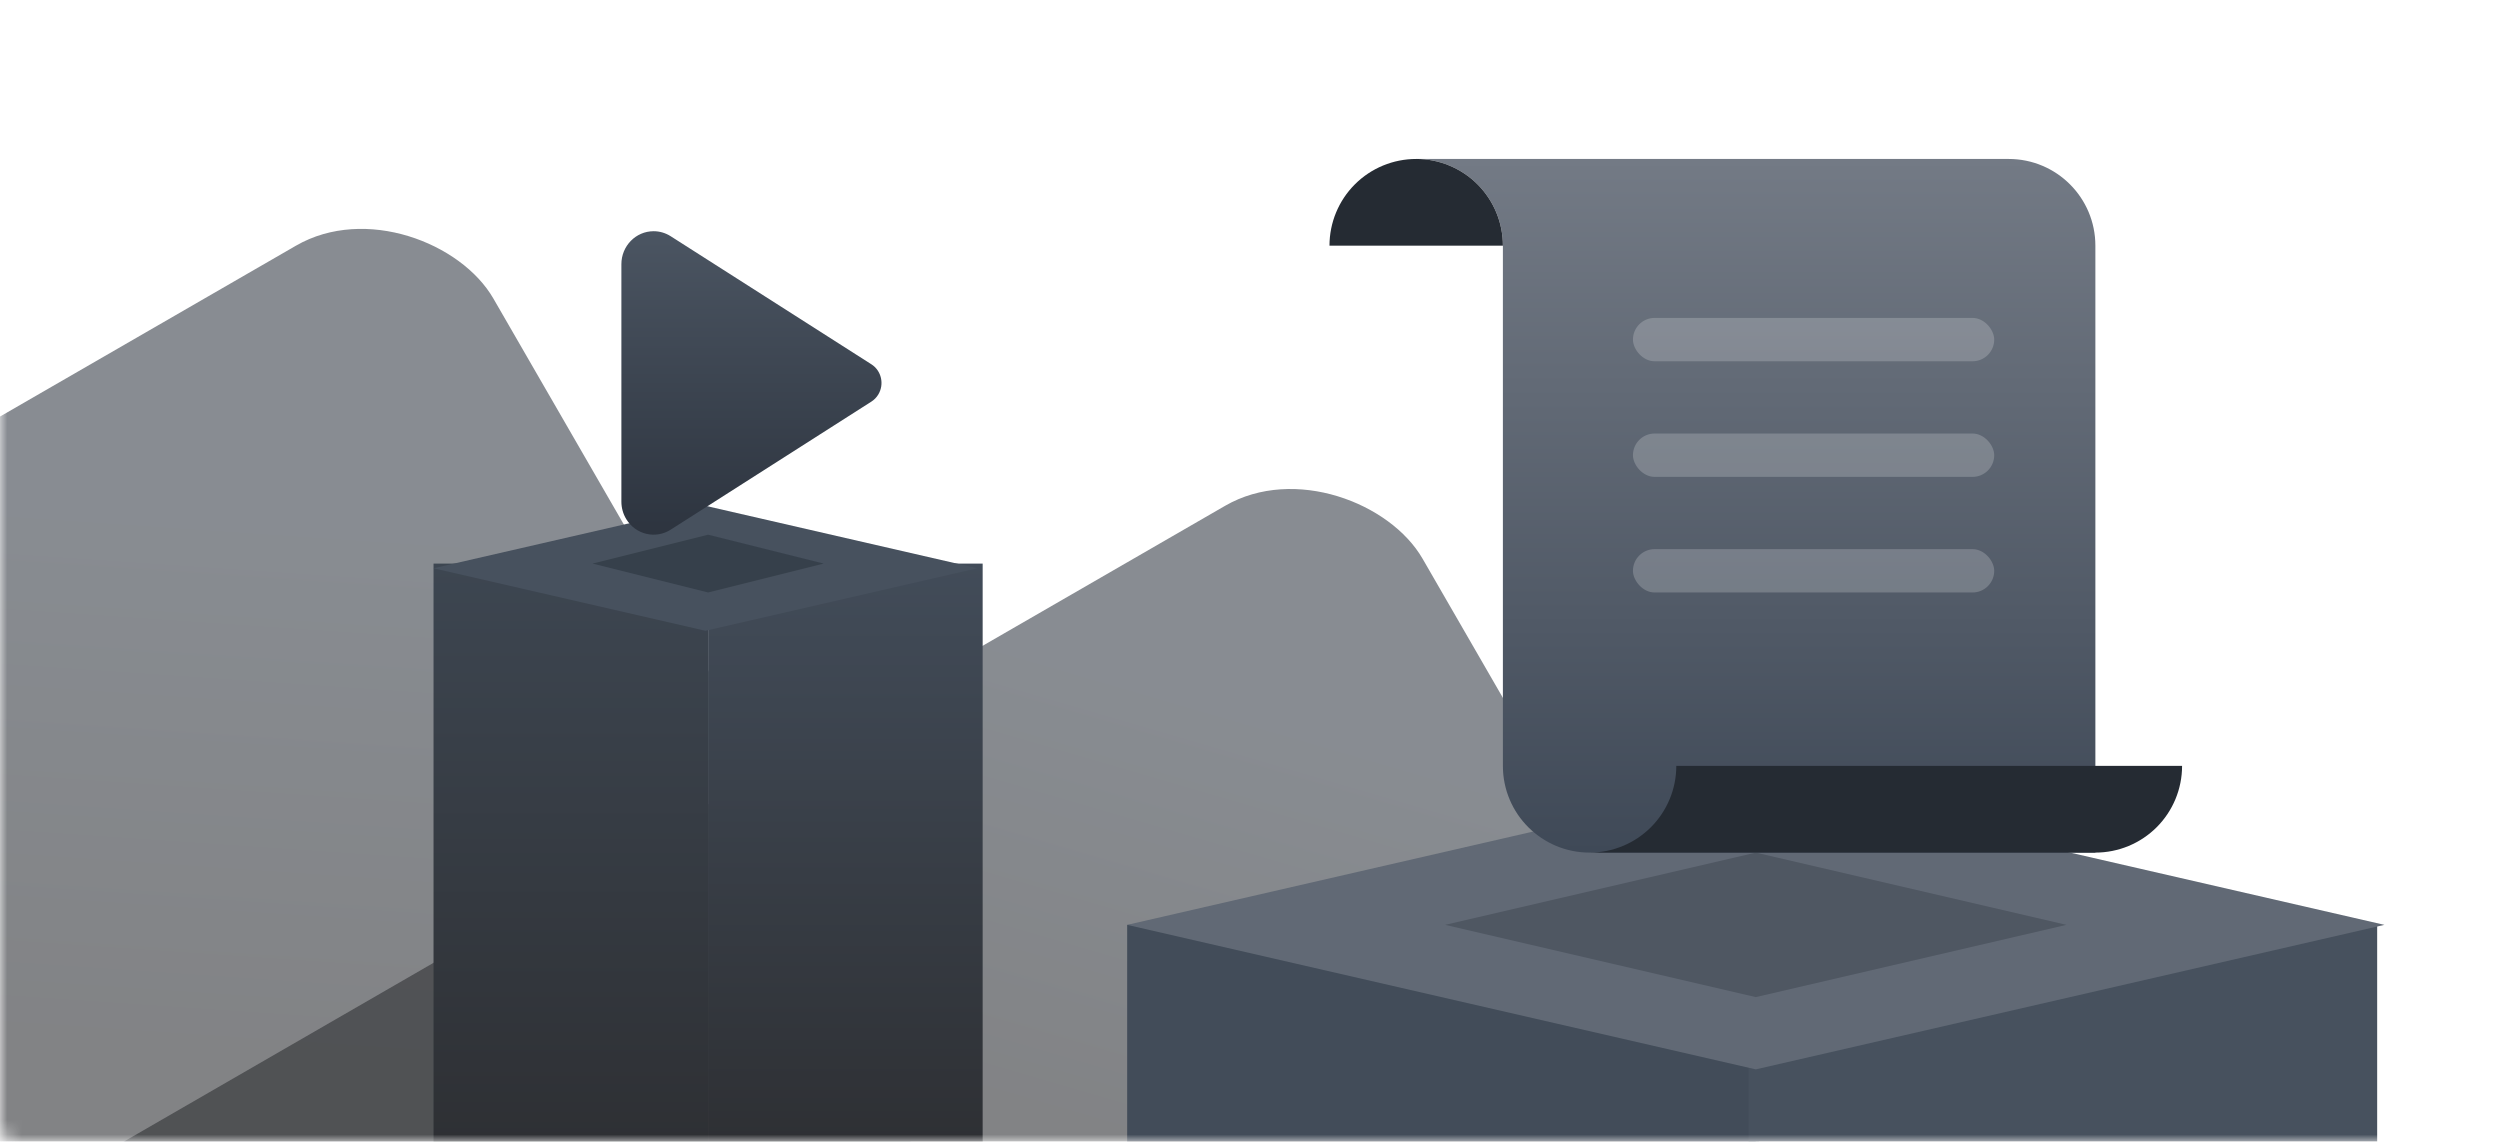 <svg width="173" height="79" viewBox="0 0 173 79" fill="none" xmlns="http://www.w3.org/2000/svg">
<mask id="mask0_689_3592" style="mask-type:alpha" maskUnits="userSpaceOnUse" x="0" y="0" width="173" height="79">
<rect width="173" height="79" rx="1" fill="#2E3239"/>
</mask>
<g mask="url(#mask0_689_3592)">
<rect opacity="0.6" x="-138" y="108.5" width="193" height="76.825" rx="10" transform="rotate(-30 -138 108.5)" fill="url(#paint0_linear_689_3592)"/>
<rect opacity="0.6" x="-14" y="92.031" width="124.062" height="76.825" rx="10" transform="rotate(-30 -14 92.031)" fill="url(#paint1_linear_689_3592)"/>
<rect x="30" y="39" width="19" height="40" fill="url(#paint2_linear_689_3592)"/>
<rect x="49" y="39" width="19" height="40" fill="url(#paint3_linear_689_3592)"/>
<path d="M30 39.324L48.811 35L67.622 39.324L48.811 43.649L30 39.324Z" fill="#47515E"/>
<g filter="url(#filter0_f_689_3592)">
<path d="M41 39L49 37L57 39L49 41L41 39Z" fill="#36404B"/>
</g>
<path fill-rule="evenodd" clip-rule="evenodd" d="M60.3 27.791L46.41 36.654C45.365 37.321 43.989 36.995 43.338 35.925C43.117 35.562 43 35.144 43 34.717L43 18.282C43 17.022 43.998 16 45.23 16C45.647 16 46.056 16.12 46.41 16.346L60.3 25.209C60.996 25.653 61.209 26.592 60.775 27.305C60.655 27.502 60.492 27.668 60.3 27.791Z" fill="url(#paint4_linear_689_3592)"/>
<rect x="78" y="64" width="43.5" height="27" fill="#424C59"/>
<rect x="121" y="64" width="43.5" height="27" fill="#47515E"/>
<path d="M78 64L121.5 54L165 64L121.5 74L78 64Z" fill="#616975"/>
<g filter="url(#filter1_f_689_3592)">
<path d="M100 64L121.5 59L143 64L121.5 69L100 64Z" fill="#4F5762"/>
</g>
<path d="M145 59H110C106.686 59 104 56.314 104 53V17C104 13.686 101.314 11 98 11H139C142.314 11 145 13.686 145 17V53C145 56.314 145 55 145 59Z" fill="url(#paint5_linear_689_3592)"/>
<path d="M104 17C104 15.409 103.368 13.883 102.243 12.757C101.117 11.632 99.591 11 98 11C96.409 11 94.883 11.632 93.757 12.757C92.632 13.883 92 15.409 92 17L98 17H104Z" fill="#252B33"/>
<path fill-rule="evenodd" clip-rule="evenodd" d="M114.243 57.243C115.368 56.117 116 54.591 116 53H139H145H151C151 54.591 150.368 56.117 149.243 57.243C148.117 58.368 146.591 59 145 59H110C111.591 59 113.117 58.368 114.243 57.243Z" fill="#252B33"/>
<rect opacity="0.2" x="113" y="22" width="25" height="3" rx="1.5" fill="white"/>
<rect opacity="0.2" x="113" y="30" width="25" height="3" rx="1.5" fill="white"/>
<rect opacity="0.2" x="113" y="38" width="25" height="3" rx="1.5" fill="white"/>
</g>
<defs>
<filter id="filter0_f_689_3592" x="37" y="33" width="24" height="12" filterUnits="userSpaceOnUse" color-interpolation-filters="sRGB">
<feFlood flood-opacity="0" result="BackgroundImageFix"/>
<feBlend mode="normal" in="SourceGraphic" in2="BackgroundImageFix" result="shape"/>
<feGaussianBlur stdDeviation="2" result="effect1_foregroundBlur_689_3592"/>
</filter>
<filter id="filter1_f_689_3592" x="96" y="55" width="51" height="18" filterUnits="userSpaceOnUse" color-interpolation-filters="sRGB">
<feFlood flood-opacity="0" result="BackgroundImageFix"/>
<feBlend mode="normal" in="SourceGraphic" in2="BackgroundImageFix" result="shape"/>
<feGaussianBlur stdDeviation="2" result="effect1_foregroundBlur_689_3592"/>
</filter>
<linearGradient id="paint0_linear_689_3592" x1="14.181" y1="110.914" x2="-6.234" y2="141.274" gradientUnits="userSpaceOnUse">
<stop stop-color="#394049"/>
<stop offset="1" stop-color="#2E3034"/>
</linearGradient>
<linearGradient id="paint1_linear_689_3592" x1="83.823" y1="94.445" x2="61.802" y2="115.497" gradientUnits="userSpaceOnUse">
<stop stop-color="#394049"/>
<stop offset="1" stop-color="#2E3034"/>
</linearGradient>
<linearGradient id="paint2_linear_689_3592" x1="39.5" y1="39" x2="39.5" y2="79" gradientUnits="userSpaceOnUse">
<stop stop-color="#3D4651"/>
<stop offset="1" stop-color="#2E3034"/>
</linearGradient>
<linearGradient id="paint3_linear_689_3592" x1="58.5" y1="39" x2="58.5" y2="79" gradientUnits="userSpaceOnUse">
<stop stop-color="#424C59"/>
<stop offset="1" stop-color="#2E3034"/>
</linearGradient>
<linearGradient id="paint4_linear_689_3592" x1="52" y1="16" x2="52" y2="37" gradientUnits="userSpaceOnUse">
<stop stop-color="#4B5562"/>
<stop offset="1" stop-color="#2D343F"/>
</linearGradient>
<linearGradient id="paint5_linear_689_3592" x1="127" y1="11" x2="127" y2="59" gradientUnits="userSpaceOnUse">
<stop stop-color="#737A85"/>
<stop offset="1" stop-color="#3F4957"/>
</linearGradient>
</defs>
</svg>
